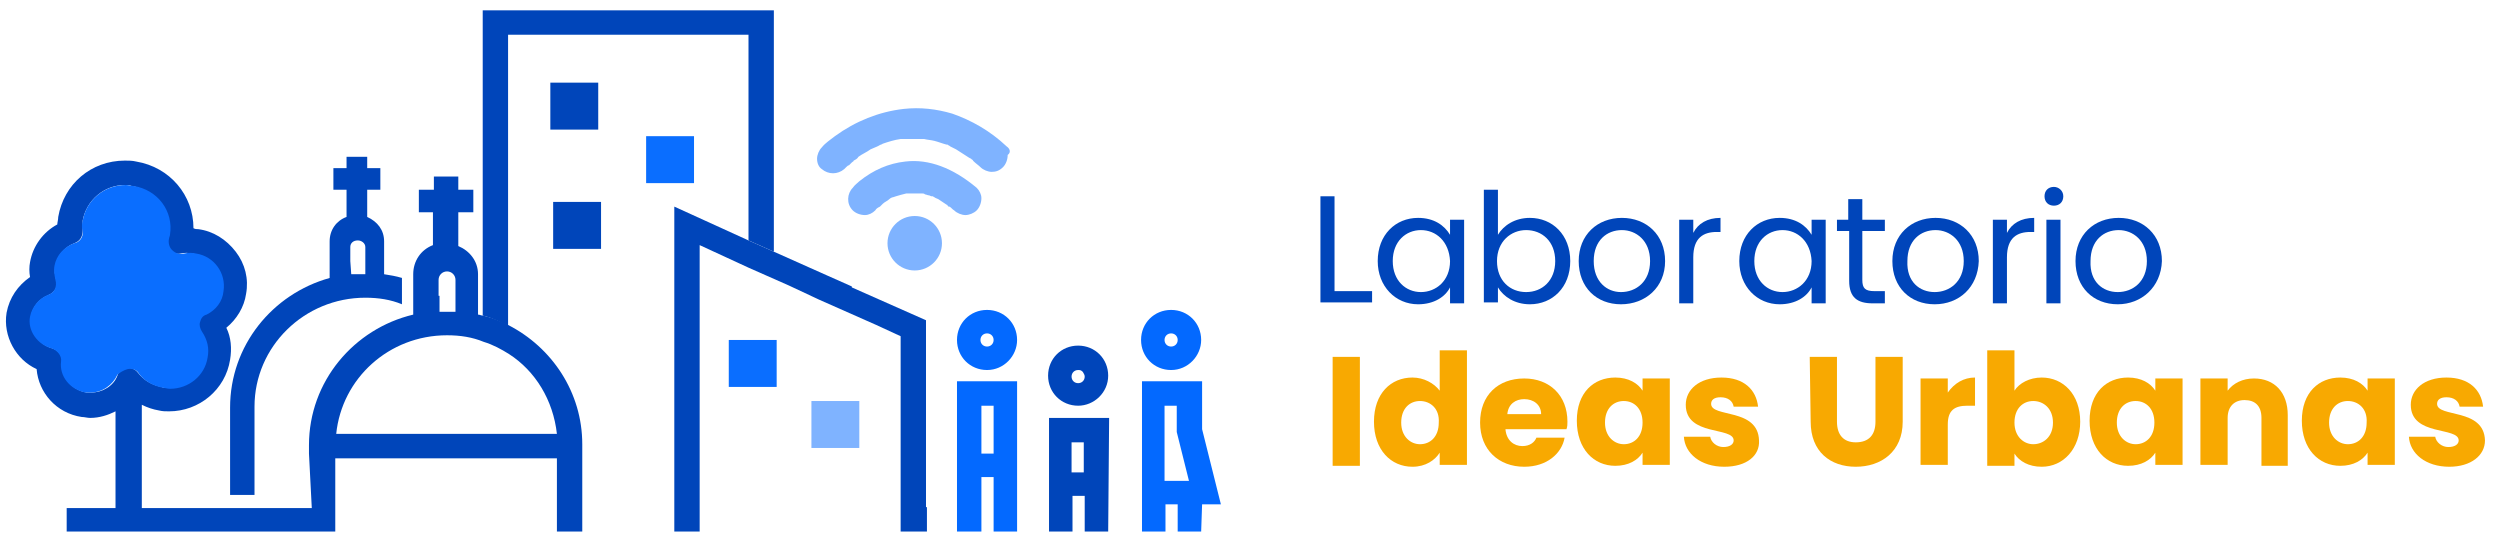 <?xml version="1.0" encoding="utf-8"?>
<!-- Generator: Adobe Illustrator 23.0.5, SVG Export Plug-In . SVG Version: 6.00 Build 0)  -->
<svg version="1.1" id="Capa_1" xmlns="http://www.w3.org/2000/svg" xmlns:xlink="http://www.w3.org/1999/xlink" x="0px" y="0px"
	 viewBox="0 0 266.2 58" style="enable-background:new 0 0 266.2 58;" xml:space="preserve">
<style type="text/css">
	.st0{fill:#0045BA;}
	.st1{fill:#F8A901;}
	.st2{fill:none;stroke:#0045BA;stroke-width:10;stroke-miterlimit:10;}
	.st3{fill:none;}
	.st4{fill:#0A6EFF;}
	.st5{fill:#7FB3FF;}
	.st6{fill:none;stroke:#7A4504;stroke-width:2;stroke-linecap:round;stroke-miterlimit:10;}
	.st7{fill:#0369FF;}
</style>
<g>
	<path class="st0" d="M142.1,20.9V31h4v1.2h-5.5V20.9H142.1z"/>
	<path class="st0" d="M151,23.2c1.7,0,2.8,0.8,3.4,1.8v-1.6h1.5v8.9h-1.5v-1.7c-0.5,1-1.7,1.8-3.4,1.8c-2.4,0-4.3-1.9-4.3-4.6
		C146.7,25,148.6,23.2,151,23.2z M151.3,24.5c-1.6,0-3,1.2-3,3.3s1.4,3.3,3,3.3s3.1-1.2,3.1-3.3C154.3,25.7,152.9,24.5,151.3,24.5z"
		/>
	<path class="st0" d="M162.9,23.2c2.4,0,4.3,1.8,4.3,4.6s-1.9,4.6-4.3,4.6c-1.6,0-2.8-0.8-3.4-1.8v1.6H158v-12h1.5V25
		C160.1,24,161.3,23.2,162.9,23.2z M162.5,24.5c-1.6,0-3.1,1.2-3.1,3.3s1.4,3.3,3.1,3.3c1.7,0,3.1-1.2,3.1-3.3
		C165.6,25.7,164.2,24.5,162.5,24.5z"/>
	<path class="st0" d="M172.6,32.4c-2.6,0-4.5-1.8-4.5-4.6s2-4.6,4.6-4.6s4.6,1.8,4.6,4.6C177.3,30.6,175.2,32.4,172.6,32.4z
		 M172.6,31.1c1.6,0,3.1-1.1,3.1-3.3s-1.5-3.3-3-3.3c-1.6,0-3,1.1-3,3.3S171.1,31.1,172.6,31.1z"/>
	<path class="st0" d="M180.3,32.3h-1.5v-8.9h1.5v1.4c0.5-1,1.5-1.6,2.9-1.6v1.5h-0.4c-1.4,0-2.5,0.6-2.5,2.7V32.3z"/>
	<path class="st0" d="M189.5,23.2c1.7,0,2.8,0.8,3.4,1.8v-1.6h1.5v8.9h-1.5v-1.7c-0.5,1-1.7,1.8-3.4,1.8c-2.4,0-4.3-1.9-4.3-4.6
		C185.2,25,187.1,23.2,189.5,23.2z M189.8,24.5c-1.6,0-3,1.2-3,3.3s1.4,3.3,3,3.3s3.1-1.2,3.1-3.3C192.8,25.7,191.4,24.5,189.8,24.5
		z"/>
	<path class="st0" d="M196.8,24.6h-1.2v-1.2h1.2v-2.2h1.5v2.2h2.4v1.2h-2.4v5.2c0,0.9,0.3,1.2,1.3,1.2h1.1v1.3h-1.3
		c-1.6,0-2.5-0.6-2.5-2.4v-5.3H196.8z"/>
	<path class="st0" d="M206,32.4c-2.6,0-4.5-1.8-4.5-4.6s2-4.6,4.6-4.6s4.6,1.8,4.6,4.6C210.6,30.6,208.6,32.4,206,32.4z M206,31.1
		c1.6,0,3.1-1.1,3.1-3.3s-1.5-3.3-3-3.3c-1.6,0-3,1.1-3,3.3C203,30,204.4,31.1,206,31.1z"/>
	<path class="st0" d="M213.7,32.3h-1.5v-8.9h1.5v1.4c0.5-1,1.5-1.6,2.9-1.6v1.5h-0.4c-1.4,0-2.5,0.6-2.5,2.7V32.3z"/>
	<path class="st0" d="M217.7,20.9c0-0.6,0.4-1,1-1c0.5,0,1,0.4,1,1s-0.4,1-1,1S217.7,21.5,217.7,20.9z M217.9,23.4h1.5v8.9h-1.5
		V23.4z"/>
	<path class="st0" d="M225.5,32.4c-2.6,0-4.5-1.8-4.5-4.6s2-4.6,4.6-4.6s4.6,1.8,4.6,4.6C230.1,30.6,228,32.4,225.5,32.4z
		 M225.5,31.1c1.6,0,3.1-1.1,3.1-3.3s-1.5-3.3-3-3.3c-1.6,0-3,1.1-3,3.3C222.5,30,223.9,31.1,225.5,31.1z"/>
</g>
<g>
	<path class="st1" d="M141.9,38h2.9v11.6h-2.9V38z"/>
	<path class="st1" d="M150.4,40.2c1.2,0,2.3,0.6,2.9,1.4v-4.3h2.9v12.2h-2.9v-1.3c-0.5,0.8-1.5,1.5-2.9,1.5c-2.3,0-4.1-1.8-4.1-4.8
		S148.1,40.2,150.4,40.2z M151.2,42.7c-1.1,0-2,0.8-2,2.3s1,2.3,2,2.3c1.1,0,2-0.8,2-2.3C153.3,43.5,152.3,42.7,151.2,42.7z"/>
	<path class="st1" d="M162.3,49.7c-2.7,0-4.7-1.8-4.7-4.7c0-2.9,1.9-4.7,4.7-4.7c2.7,0,4.6,1.8,4.6,4.6c0,0.3,0,0.5-0.1,0.8h-6.5
		c0.1,1.2,0.9,1.8,1.8,1.8c0.8,0,1.3-0.4,1.5-0.9h3C166.3,48.3,164.7,49.7,162.3,49.7z M160.5,44.1h3.6c0-1-0.8-1.6-1.8-1.6
		C161.4,42.5,160.6,43,160.5,44.1z"/>
	<path class="st1" d="M172,40.2c1.4,0,2.4,0.6,2.9,1.4v-1.3h2.9v9.2h-2.9v-1.3c-0.5,0.8-1.5,1.4-2.9,1.4c-2.3,0-4.1-1.8-4.1-4.8
		S169.7,40.2,172,40.2z M172.9,42.7c-1.1,0-2,0.8-2,2.3s1,2.3,2,2.3c1.1,0,2-0.8,2-2.3S174,42.7,172.9,42.7z"/>
	<path class="st1" d="M183.6,49.7c-2.5,0-4.2-1.4-4.3-3.2h2.8c0.1,0.6,0.7,1.1,1.4,1.1s1.1-0.3,1.1-0.7c0-1.5-5.1-0.4-5.1-3.8
		c0-1.6,1.4-2.9,3.8-2.9c2.4,0,3.7,1.3,3.9,3.1h-2.6c-0.1-0.6-0.6-1-1.4-1c-0.7,0-1,0.3-1,0.7c0,1.5,5,0.4,5.1,3.9
		C187.4,48.5,186,49.7,183.6,49.7z"/>
	<path class="st1" d="M192.7,38h2.9v6.9c0,1.4,0.7,2.2,2,2.2c1.4,0,2.1-0.8,2.1-2.2V38h2.9v6.9c0,3.2-2.3,4.8-5,4.8
		s-4.8-1.6-4.8-4.8L192.7,38L192.7,38z"/>
	<path class="st1" d="M207.4,49.5h-2.9v-9.2h2.9v1.5c0.7-1,1.7-1.6,2.9-1.6v3h-0.8c-1.4,0-2.1,0.5-2.1,2L207.4,49.5L207.4,49.5z"/>
	<path class="st1" d="M217.4,40.2c2.3,0,4.1,1.8,4.1,4.7s-1.8,4.8-4.1,4.8c-1.4,0-2.4-0.6-2.9-1.4v1.3h-2.9V37.3h2.9v4.3
		C215,40.8,216.1,40.2,217.4,40.2z M216.5,42.7c-1.1,0-2,0.8-2,2.3s1,2.3,2,2.3c1.1,0,2.1-0.8,2.1-2.3
		C218.6,43.5,217.6,42.7,216.5,42.7z"/>
	<path class="st1" d="M226.6,40.2c1.4,0,2.4,0.6,2.9,1.4v-1.3h2.9v9.2h-2.9v-1.3c-0.5,0.8-1.5,1.4-2.9,1.4c-2.3,0-4.1-1.8-4.1-4.8
		S224.3,40.2,226.6,40.2z M227.4,42.7c-1.1,0-2,0.8-2,2.3s1,2.3,2,2.3c1.1,0,2-0.8,2-2.3S228.5,42.7,227.4,42.7z"/>
	<path class="st1" d="M240.8,44.5c0-1.3-0.7-1.9-1.8-1.9s-1.8,0.7-1.8,1.9v5h-2.9v-9.2h2.9v1.3c0.6-0.8,1.6-1.3,2.8-1.3
		c2.2,0,3.6,1.5,3.6,3.9v5.4h-2.8V44.5z"/>
	<path class="st1" d="M249.2,40.2c1.4,0,2.4,0.6,2.9,1.4v-1.3h2.9v9.2h-2.9v-1.3c-0.5,0.8-1.5,1.4-2.9,1.4c-2.3,0-4.1-1.8-4.1-4.8
		S246.9,40.2,249.2,40.2z M250,42.7c-1.1,0-2,0.8-2,2.3s1,2.3,2,2.3c1.1,0,2-0.8,2-2.3C252.1,43.5,251.1,42.7,250,42.7z"/>
	<path class="st1" d="M260.8,49.7c-2.5,0-4.2-1.4-4.3-3.2h2.8c0.1,0.6,0.7,1.1,1.4,1.1c0.7,0,1.1-0.3,1.1-0.7c0-1.5-5.1-0.4-5.1-3.8
		c0-1.6,1.4-2.9,3.8-2.9s3.7,1.3,3.9,3.1h-2.5c-0.1-0.6-0.6-1-1.4-1c-0.7,0-1,0.3-1,0.7c0,1.5,5,0.4,5.1,3.9
		C264.6,48.5,263.1,49.7,260.8,49.7z"/>
</g>
<path class="st2" d="M8.5,29.8"/>
<g>
	<g>
		<g>
			<line class="st3" x1="27.2" y1="51.7" x2="27.2" y2="52.8"/>
		</g>
	</g>
</g>
<g>
	<g>
		<g>
			<rect x="68.8" y="14.5" class="st4" width="5.1" height="5"/>
		</g>
	</g>
</g>
<g>
	<g>
		<g>
			<rect x="77.6" y="36.2" class="st4" width="5.1" height="5"/>
		</g>
	</g>
</g>
<g>
	<g>
		<g>
			<rect x="86.4" y="42.7" class="st5" width="5.1" height="5"/>
		</g>
	</g>
</g>
<g>
	<g>
		<g>
			<g>
				<path class="st3" d="M79.7,28.5l-5.2-2.4L79.7,28.5z"/>
			</g>
		</g>
	</g>
	<g>
		<g>
			<g>
				<polygon class="st3" points="93.3,34.6 87.2,31.9 84,30.4 				"/>
			</g>
		</g>
	</g>
</g>
<rect x="58.6" y="8.8" class="st0" width="5.1" height="5"/>
<rect x="58.9" y="21.5" class="st0" width="5.1" height="5"/>
<g>
	<g>
		<g>
			<path class="st6" d="M21,54.7"/>
		</g>
	</g>
</g>
<g>
	<ellipse class="st5" cx="97.4" cy="25.9" rx="2.9" ry="2.9"/>
	<path class="st5" d="M107.2,15.6c-1.8-1.7-3.8-2.8-5.8-3.5c-1.7-0.5-3.4-0.7-5.2-0.5c-2.6,0.3-5.1,1.3-7.3,2.9
		c-0.5,0.4-1,0.7-1.4,1.2C87.2,16,87,16.5,87,16.9c0,0.5,0.2,0.9,0.5,1.1c0.7,0.6,1.7,0.6,2.4,0l0,0c0.1-0.1,0.1-0.1,0.2-0.2
		c0.1-0.1,0.2-0.2,0.3-0.2l0.3-0.3c0.1-0.1,0.2-0.1,0.2-0.2c0.2-0.1,0.4-0.2,0.5-0.4c0.4-0.3,0.9-0.5,1.3-0.8
		c0.2-0.1,0.5-0.2,0.7-0.3l0.2-0.1c0.1-0.1,0.3-0.1,0.4-0.2c0.6-0.2,1.2-0.4,1.9-0.5h0.2l0,0c0.2,0,0.3,0,0.5,0c0.3,0,0.7,0,1,0
		c0.2,0,0.4,0,0.5,0s0.2,0,0.2,0h0.1c0.4,0.1,0.7,0.1,1.1,0.2c0.4,0.1,0.9,0.3,1.3,0.4h0.1l0,0l0,0l0,0c0.1,0.1,0.2,0.1,0.3,0.2
		c0.2,0.1,0.4,0.2,0.6,0.3c0.5,0.3,0.9,0.6,1.4,0.9l0.2,0.1l0.1,0.1c0.1,0,0.1,0.1,0.1,0.1l0.1,0.1c0.2,0.2,0.5,0.4,0.7,0.6
		c0.3,0.3,0.8,0.5,1.2,0.5c0.4,0,0.8-0.1,1.2-0.5c0.3-0.3,0.5-0.8,0.5-1.3C107.7,16.2,107.5,15.8,107.2,15.6z"/>
	<path class="st5" d="M96.4,17.2c-1.8,0.2-3.4,0.9-4.9,2.1c-0.2,0.2-0.5,0.4-0.7,0.7c-0.6,0.6-0.7,1.7,0,2.4
		c0.3,0.3,0.8,0.5,1.3,0.5c0.4,0,0.8-0.2,1.1-0.5c0.1-0.2,0.3-0.3,0.5-0.4c0.1-0.1,0.1-0.1,0.2-0.2l0.1-0.1c0.2-0.2,0.5-0.3,0.7-0.5
		c0.1-0.1,0.3-0.2,0.4-0.2l0.3-0.1c0.3-0.1,0.7-0.2,1.1-0.3l0,0l0,0c0,0,0.1,0,0.2,0c0.2,0,0.4,0,0.7,0c0.1,0,0.2,0,0.3,0
		c0,0,0.1,0,0.2,0h0.3c0.1,0,0.2,0,0.3,0.1c0.1,0,0.3,0.1,0.4,0.1s0.2,0.1,0.3,0.1h0.1c0.1,0,0.1,0.1,0.2,0.1
		c0.1,0.1,0.2,0.1,0.4,0.2c0.3,0.2,0.6,0.4,0.9,0.6c0,0,0.1,0,0.1,0.1L101,22h0.1c0.2,0.1,0.3,0.3,0.5,0.4c0.3,0.3,0.8,0.5,1.2,0.5
		c0.4,0,0.9-0.2,1.2-0.5c0.3-0.3,0.5-0.8,0.5-1.3c0-0.4-0.2-0.8-0.5-1.1C101.5,17.9,98.9,16.9,96.4,17.2z"/>
</g>
<path class="st0" d="M15.1,54.3V43.1c0.6,0.3,1.2,0.5,1.8,0.6c0.4,0.1,0.7,0.1,1.1,0.1l0,0c3.2,0,6-2.3,6.5-5.5
	c0.2-1.2,0.1-2.4-0.4-3.4c1.1-0.9,1.9-2.2,2.1-3.6c0.3-1.6-0.1-3.2-1.1-4.5s-2.4-2.2-4-2.4c-0.2,0-0.3,0-0.5-0.1
	c0-3.5-2.5-6.5-6.1-7.1c-0.4-0.1-0.8-0.1-1.2-0.1c-3.6,0-6.5,2.5-7.1,6c0,0.3-0.1,0.6-0.1,0.8c-1.5,0.8-2.6,2.3-2.9,4
	c-0.1,0.5-0.1,1.1,0,1.6c-1.3,0.9-2.2,2.2-2.5,3.8c-0.4,2.5,1,5,3.2,6C4.1,41.8,6,44,8.7,44.4c0.3,0,0.6,0.1,0.9,0.1
	c1,0,1.9-0.3,2.7-0.7v10.6 M9.7,41.8c-0.2,0-0.3,0-0.5,0c-1.6-0.3-2.7-1.7-2.6-3.3c0.1-0.6-0.4-1.2-1-1.4c-1.5-0.4-2.5-1.9-2.3-3.4
	c0.2-1.1,0.9-1.9,1.9-2.3c0.7-0.3,1-1,0.8-1.6c-0.2-0.5-0.2-1-0.1-1.5c0.2-1.1,1-2,2-2.4c0.6-0.2,0.9-0.7,0.9-1.3c0-0.4,0-0.8,0-1.1
	c0.4-2.2,2.3-3.8,4.5-3.8c0.2,0,0.5,0,0.7,0.1c2.5,0.4,4.2,2.7,3.8,5.2c0,0.1-0.1,0.3-0.1,0.4c-0.1,0.4,0,0.9,0.3,1.2
	s0.8,0.5,1.2,0.4c0.4-0.1,0.9-0.1,1.3,0c1.9,0.3,3.2,2.1,2.9,4c-0.2,1.1-0.8,2-1.8,2.5c-0.3,0.2-0.6,0.5-0.7,0.8
	c-0.1,0.4,0,0.7,0.2,1c0.5,0.8,0.7,1.8,0.6,2.7c-0.3,1.9-2,3.3-3.9,3.3c-0.2,0-0.4,0-0.6-0.1c-1-0.2-1.9-0.7-2.5-1.5
	c-0.3-0.4-0.8-0.6-1.2-0.5c-0.5,0.1-0.9,0.4-1,0.8C12.1,41.1,10.9,41.8,9.7,41.8z"/>
<path class="st4" d="M13.6,39.3c0.5-0.1,1,0.1,1.2,0.5c0.6,0.8,1.5,1.3,2.6,1.5c0.2,0,0.4,0.1,0.7,0.1c2,0,3.7-1.4,4-3.3
	c0.2-1,0-1.9-0.6-2.8c-0.2-0.3-0.3-0.7-0.2-1c0.1-0.4,0.3-0.7,0.7-0.8c1-0.5,1.7-1.4,1.8-2.5c0.3-1.9-1-3.7-2.9-4
	c-0.4-0.1-0.9-0.1-1.3,0c-0.5,0.1-0.9,0-1.3-0.4c-0.3-0.3-0.4-0.8-0.3-1.2c0-0.1,0.1-0.3,0.1-0.4c0.4-2.5-1.3-4.8-3.9-5.2
	c-0.3,0-0.5-0.1-0.8-0.1c-2.3,0-4.2,1.6-4.6,3.8c-0.1,0.4-0.1,0.8,0,1.1c0.1,0.6-0.3,1.2-0.9,1.3c-1.1,0.4-1.9,1.3-2.1,2.4
	c-0.1,0.5,0,1,0.1,1.5c0.2,0.7-0.1,1.4-0.8,1.6c-1,0.4-1.7,1.3-1.9,2.3c-0.3,1.5,0.8,3,2.3,3.4c0.6,0.2,1.1,0.8,1,1.4
	c-0.2,1.6,1,3,2.6,3.3c0.2,0,0.3,0,0.5,0c1.3,0,2.4-0.8,2.9-1.9C12.7,39.7,13.2,39.4,13.6,39.3z"/>
<g>
	<g>
		<g>
			<g>
				<path class="st7" d="M124.7,33.3c-1.6,0-2.9,1.3-2.9,2.9s1.3,2.9,2.9,2.9s2.9-1.3,2.9-2.9S126.3,33.3,124.7,33.3z M124.7,37.1
					c-0.5,0-1-0.4-1-1c0-0.5,0.4-1,1-1c0.5,0,1,0.4,1,1S125.2,37.1,124.7,37.1z"/>
			</g>
		</g>
		<g>
			<g>
				<path class="st7" d="M124.7,39.4c-1.8,0-3.2-1.4-3.2-3.2c0-1.8,1.4-3.2,3.2-3.2s3.2,1.4,3.2,3.2
					C127.9,37.9,126.5,39.4,124.7,39.4z M124.7,33.6c-1.4,0-2.6,1.2-2.6,2.6s1.2,2.6,2.6,2.6s2.6-1.2,2.6-2.6S126.1,33.6,124.7,33.6
					z M124.7,37.5c-0.7,0-1.3-0.6-1.3-1.3s0.6-1.3,1.3-1.3s1.3,0.6,1.3,1.3S125.4,37.5,124.7,37.5z M124.7,35.5
					c-0.4,0-0.7,0.3-0.7,0.7s0.3,0.7,0.7,0.7s0.7-0.3,0.7-0.7S125.1,35.5,124.7,35.5z"/>
			</g>
		</g>
	</g>
	<g>
		<g>
			<g>
				<path class="st7" d="M127.6,41h-5.8v12.5v2.9h1.9v-2.9h1.9v2.9h1.9v-2.9h1.9l-1.9-7.7V41H127.6z M123.7,51.5v-8.6h1.9V46
					l1.4,5.5H123.7z"/>
			</g>
		</g>
		<g>
			<g>
				<path class="st7" d="M127.9,56.6h-2.5v-2.9h-1.3v2.9h-2.5v-16h6.4v5.1l2,8h-2L127.9,56.6L127.9,56.6z M126,56h1.3v-2.9h1.8
					l-1.8-7.4v-4.5h-5.1v14.7h1.3V53h2.5V56z M127.4,51.8h-4v-9.2h2.5V46L127.4,51.8z M124,51.2h2.6l-1.3-5.2v-2.8H124V51.2z"/>
			</g>
		</g>
	</g>
</g>
<g>
	<g>
		<g>
			<g>
				<path class="st7" d="M105.1,33.3c-1.6,0-2.9,1.3-2.9,2.9s1.3,2.9,2.9,2.9s2.9-1.3,2.9-2.9S106.7,33.3,105.1,33.3z M105.1,37.1
					c-0.5,0-1-0.4-1-1c0-0.5,0.4-1,1-1s1,0.4,1,1S105.6,37.1,105.1,37.1z"/>
			</g>
		</g>
		<g>
			<g>
				<path class="st7" d="M105.1,39.4c-1.8,0-3.2-1.4-3.2-3.2c0-1.8,1.4-3.2,3.2-3.2s3.2,1.4,3.2,3.2
					C108.3,37.9,106.9,39.4,105.1,39.4z M105.1,33.6c-1.4,0-2.6,1.2-2.6,2.6s1.2,2.6,2.6,2.6s2.6-1.2,2.6-2.6S106.5,33.6,105.1,33.6
					z M105.1,37.5c-0.7,0-1.3-0.6-1.3-1.3s0.6-1.3,1.3-1.3c0.7,0,1.3,0.6,1.3,1.3S105.8,37.5,105.1,37.5z M105.1,35.5
					c-0.4,0-0.7,0.3-0.7,0.7s0.3,0.7,0.7,0.7c0.4,0,0.7-0.3,0.7-0.7S105.5,35.5,105.1,35.5z"/>
			</g>
		</g>
	</g>
	<g>
		<g>
			<g>
				<path class="st7" d="M108,41h-5.8v15.3h1.9v-5.7h1.9v5.8h1.9L108,41L108,41z M106.1,48.7h-1.9v-5.8h1.9V48.7z"/>
			</g>
		</g>
		<g>
			<g>
				<path class="st7" d="M108.3,56.6h-2.5v-5.8h-1.3v5.8h-2.6v-16h6.4V56.6z M106.4,56h1.3V41.3h-5.1V56h1.3v-5.8h2.5
					C106.4,50.2,106.4,56,106.4,56z M106.4,49h-2.5v-6.4h2.5V49z M104.5,48.3h1.3v-5.1h-1.3V48.3z"/>
			</g>
		</g>
	</g>
</g>
<g>
	<g>
		<path class="st0" d="M114.8,37.1c-1.6,0-2.9,1.3-2.9,2.9s1.3,2.9,2.9,2.9s2.9-1.3,2.9-2.9S116.4,37.1,114.8,37.1z M114.8,41
			c-0.5,0-1-0.4-1-1c0-0.5,0.4-1,1-1c0.5,0,1,0.4,1,1C115.7,40.6,115.3,41,114.8,41z"/>
		<path class="st0" d="M114.8,43.2c-1.8,0-3.2-1.4-3.2-3.2c0-1.8,1.4-3.2,3.2-3.2c1.8,0,3.2,1.4,3.2,3.2S116.5,43.2,114.8,43.2z
			 M114.8,37.5c-1.4,0-2.6,1.2-2.6,2.6s1.2,2.6,2.6,2.6s2.6-1.2,2.6-2.6C117.4,38.6,116.2,37.5,114.8,37.5z M114.8,41.3
			c-0.7,0-1.3-0.6-1.3-1.3c0-0.7,0.6-1.3,1.3-1.3l0,0c0.3,0,0.7,0.1,0.9,0.4c0.2,0.2,0.4,0.6,0.4,0.9
			C116,40.7,115.5,41.3,114.8,41.3z M114.8,39.4L114.8,39.4c-0.4,0-0.7,0.3-0.7,0.7c0,0.4,0.3,0.7,0.7,0.7s0.7-0.3,0.7-0.7
			c0-0.2-0.1-0.3-0.2-0.5C115.1,39.4,115,39.4,114.8,39.4z"/>
	</g>
	<g>
		<path class="st0" d="M111.9,44.8v11.5h1.9v-3.8h1.9v3.8h1.9V44.8H111.9z M115.7,50.6h-1.9v-3.8h1.9V50.6z"/>
		<path class="st0" d="M118,56.6h-2.5v-3.8h-1.3v3.8h-2.5V44.5h6.4L118,56.6L118,56.6z M116,56h1.3V45.1h-5.1V56h1.3v-3.8h2.5
			C116,52.2,116,56,116,56z M116,50.9h-2.5v-4.4h2.5V50.9z M114.1,50.3h1.3v-3.2h-1.3V50.3z"/>
	</g>
</g>
<path class="st3" d="M47.5,33L47.5,33L47.5,33c0.1,0,0.5,0,0.9,0v-1.6v-0.1v-1.7l0,0c0-0.5-0.4-0.9-0.9-0.9s-0.9,0.4-0.9,0.9l0,0
	v1.7v0.1V33C46.7,33.1,47,33.1,47.5,33L47.5,33z"/>
<path class="st3" d="M38.8,29.2L38.8,29.2v-1.4v-0.1v-1.4c0-0.4-0.3-0.7-0.8-0.7c-0.4,0-0.8,0.3-0.8,0.7v1.4v0.1v1.4
	c0,0,0.3,0,0.7,0C38,29.2,38.4,29.2,38.8,29.2z"/>
<path class="st3" d="M51.4,36.3c-1.2-0.4-2.5-0.7-3.9-0.7c-6.1,0-11.2,4.6-11.8,10.5h23.5c-0.3-3.6-2.3-6.7-5.2-8.6
	C53.3,37.1,52.4,36.7,51.4,36.3z"/>
<path class="st0" d="M24.5,50.1v2.6h2.6v-1.1v-8.3l0,0c0-6.4,5.3-11.6,11.8-11.6c1.4,0,2.7,0.2,3.9,0.7v-2.8
	c-0.6-0.2-1.3-0.3-1.9-0.4v-3.5c0-1.2-0.7-2.1-1.8-2.6v-1.3l0,0v-1.6h1.4v-2.3h-1.4v-1.2h-2.2v1.2h-1.4v2.3h1.4v1.6l0,0v1.3
	c-1.1,0.4-1.8,1.4-1.8,2.6v3.9c-6.1,1.7-10.6,7.2-10.6,13.8c0,0.3,0,0.6,0,0.9V50.1z M37.3,27.8L37.3,27.8v-1.5
	c0-0.4,0.3-0.7,0.8-0.7c0.4,0,0.8,0.3,0.8,0.7v1.4v0.1v1.4l0,0c-0.4,0-0.8,0-0.8,0c-0.4,0-0.7,0-0.7,0L37.3,27.8L37.3,27.8z"/>
<polygon class="st0" points="98.6,54 98.6,34.1 90.7,30.6 90.7,30.5 88,29.3 88,29.3 82.4,26.8 79.7,25.6 71.8,22 71.8,56.6 
	74.5,56.6 74.5,54 74.5,26.1 79.7,28.5 79.7,28.5 84,30.4 87.2,31.9 93.3,34.6 93.3,34.6 95.9,35.8 95.9,54 95.9,54 95.9,56.6 
	98.7,56.6 98.7,54 98.7,54 "/>
<path class="st0" d="M51.4,33.6c-0.2,0-0.3-0.1-0.5-0.1v-4.3c0-1.4-0.9-2.5-2.1-3v-1.6l0,0v-2h1.6v-2.4h-1.6v-1.4h-2.6v1.4h-1.6v2.4
	h1.5v3.5c-1.3,0.5-2.1,1.7-2.1,3.1v4.3c-6.3,1.5-11.1,7.1-11.1,13.9c0,0.3,0,0.6,0,0.9l0.3,5.8h-11H7.9H7.1l0,0v2.5h28.6v-1v-6.8
	h23.6v1.1v4v1.7v1H62v-9.3l0,0l0,0c0-5.5-3.2-10.3-7.9-12.7C54.1,34.6,52.5,33.8,51.4,33.6L51.4,33.6z M46.7,31.5L46.7,31.5v-1.7
	l0,0c0-0.5,0.4-0.9,0.9-0.9s0.9,0.4,0.9,0.9l0,0v1.7v0.1v1.6c-0.4,0-0.8,0-0.9,0l0,0l0,0l0,0c-0.5,0-0.8,0-0.8,0v-1.7H46.7z
	 M59.3,46.2H35.8c0.6-5.9,5.6-10.5,11.8-10.5c1.4,0,2.7,0.2,3.9,0.7c1,0.3,1.9,0.8,2.7,1.3C57,39.5,58.9,42.6,59.3,46.2z"/>
<path class="st0" d="M51.4,1.1V32v1.6c1,0.2,2.7,1.1,2.7,1.1v-1.6V3.7h25.6v18.6v3.3l2.7,1.2v-3.6V1.1H51.4z"/>
</svg>
